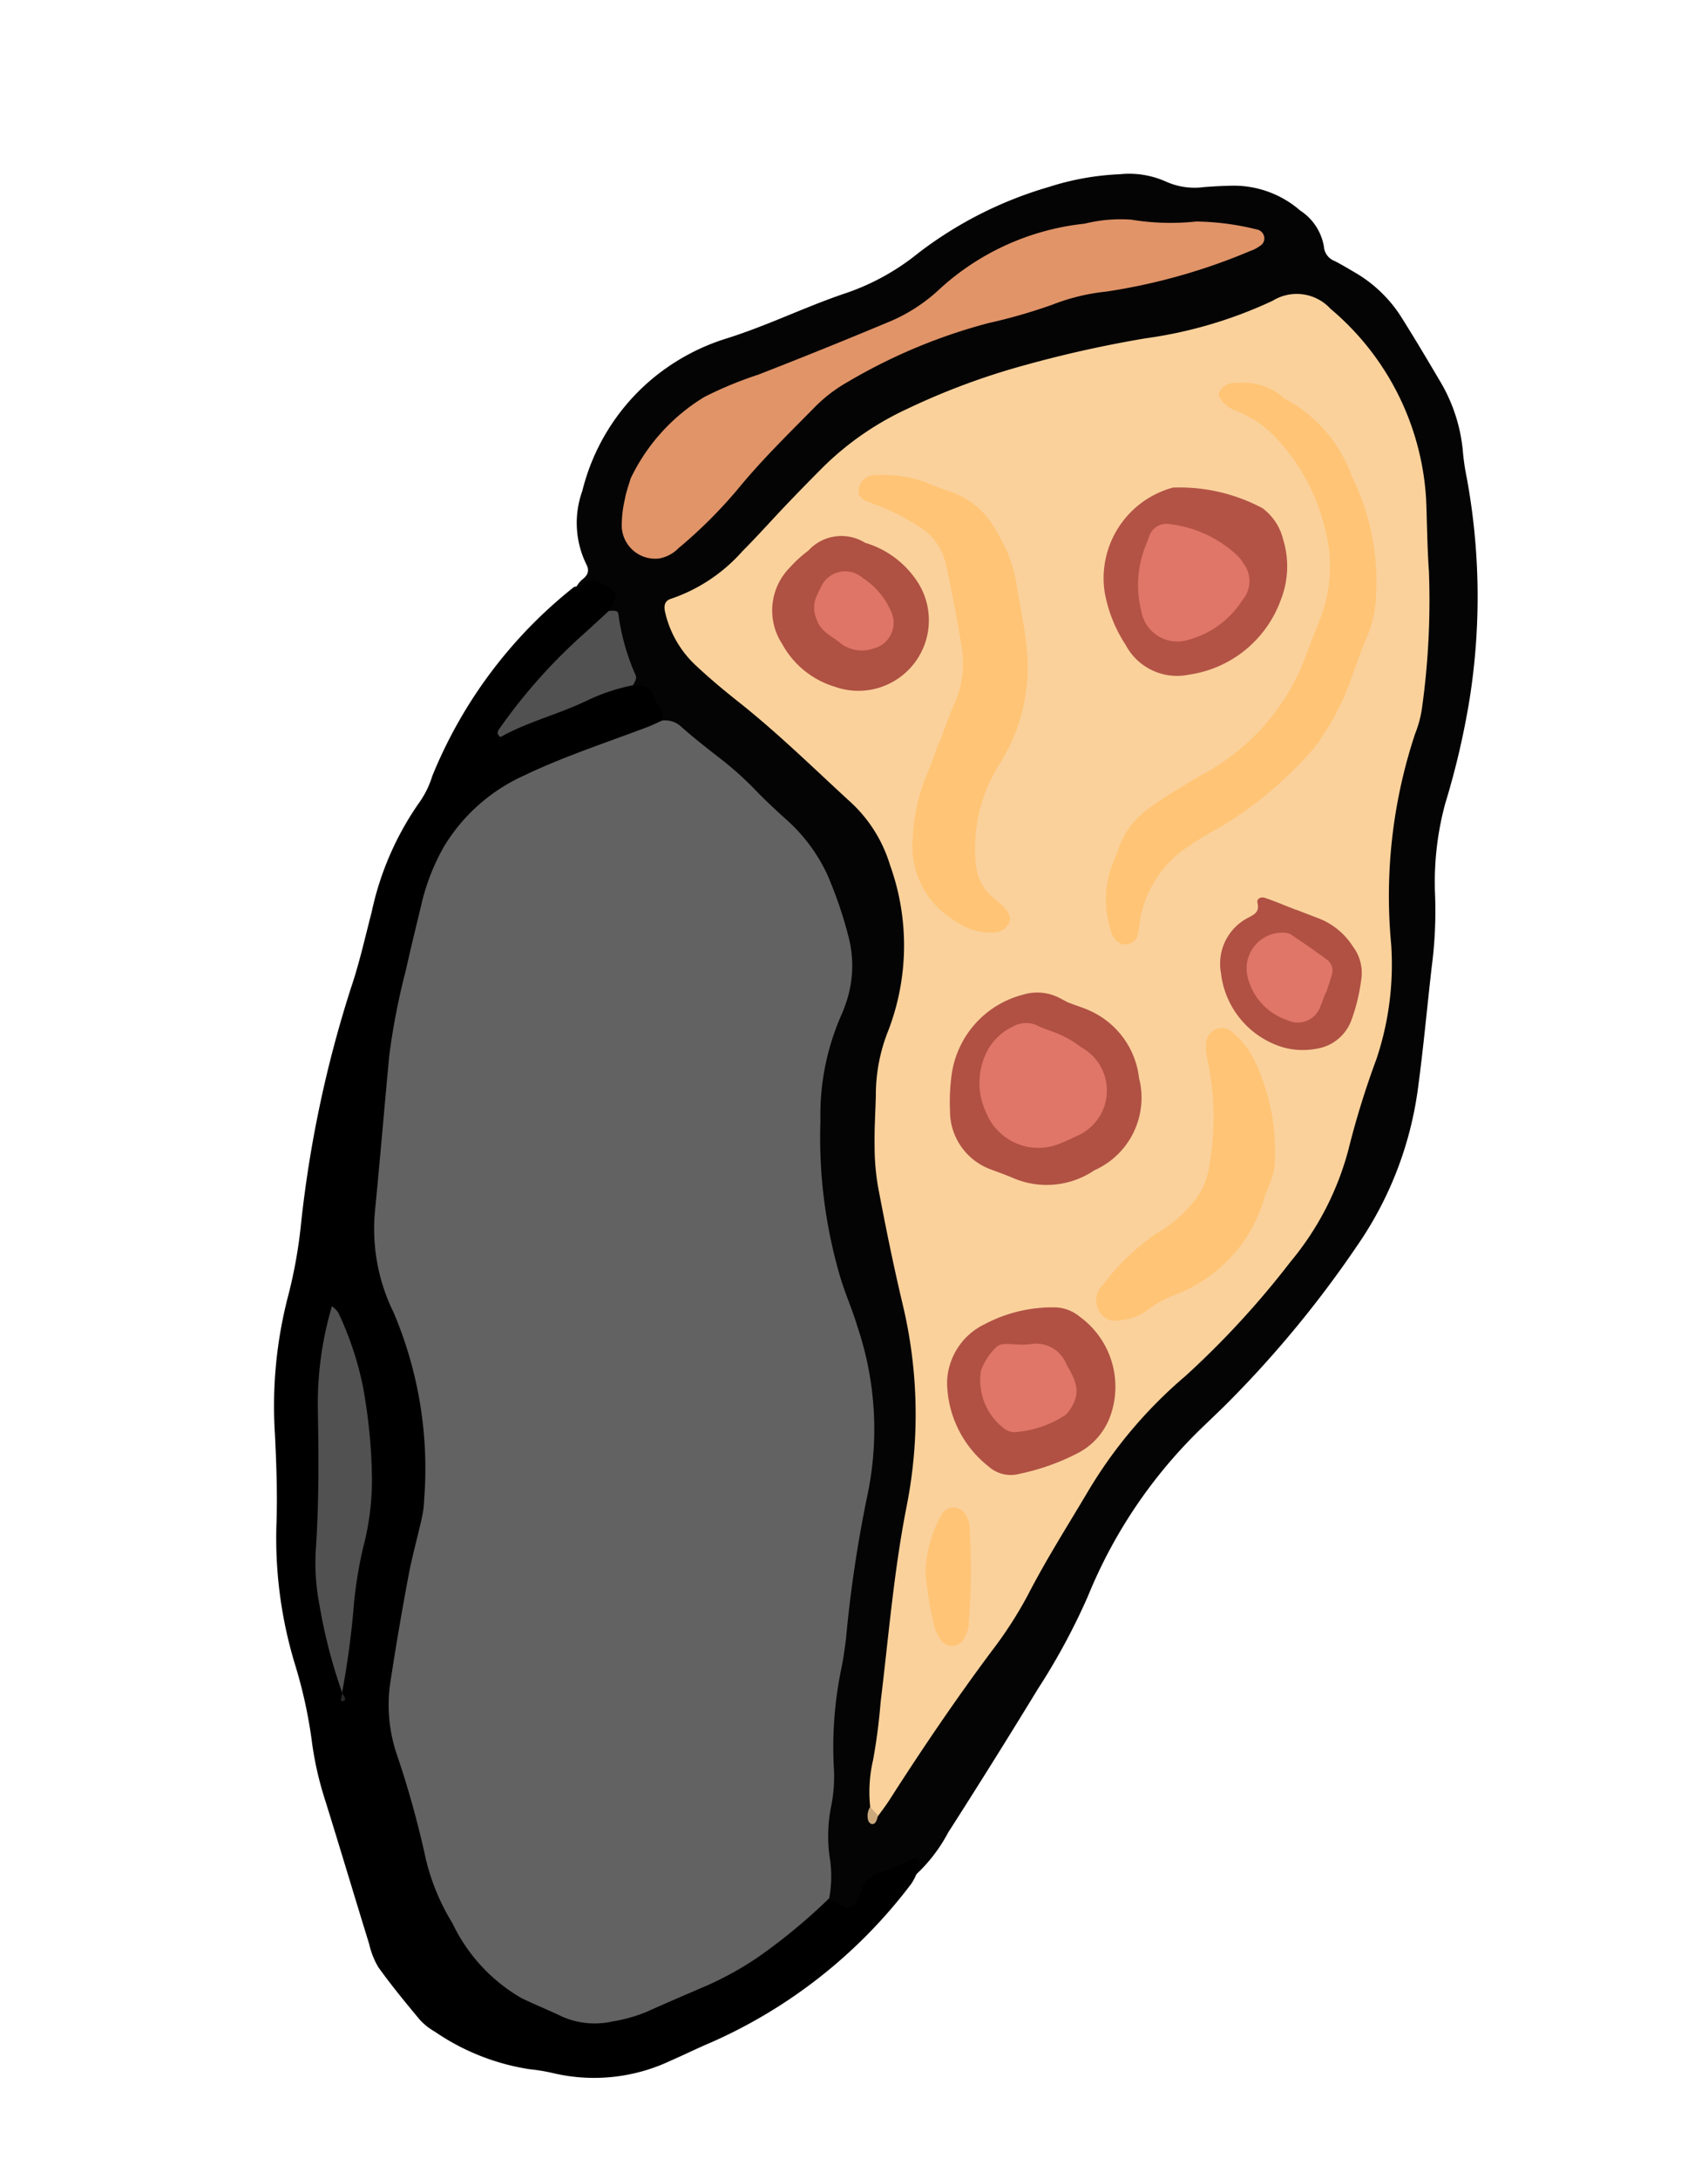 <svg xmlns="http://www.w3.org/2000/svg" width="39.641" height="50.543" viewBox="0 0 39.641 50.543">
  <g id="Group_10322" data-name="Group 10322" transform="translate(16.818 -0.396) rotate(21)">
    <path id="Path_6887" data-name="Path 6887" d="M1334.861,93.021a.718.718,0,0,1,.056-.181c.091-.145.111-.264-.039-.391a2.187,2.187,0,0,1-.686-1.545,4.937,4.937,0,0,1,.539-2.93,5.007,5.007,0,0,1,1.316-1.571c.758-.6,1.418-1.313,2.16-1.934a5.454,5.454,0,0,0,1.289-1.515,9.18,9.18,0,0,1,2.279-2.516,6.208,6.208,0,0,1,1.429-.864,2.089,2.089,0,0,1,1.059-.225,1.62,1.62,0,0,0,.866-.194q.29-.139.588-.261a2.353,2.353,0,0,1,1.7-.034,1.243,1.243,0,0,1,.813.585.386.386,0,0,0,.356.221c.171.02.341.048.51.077a3.138,3.138,0,0,1,1.359.556c.482.359.954.732,1.425,1.106a3.845,3.845,0,0,1,1.049,1.29,5.252,5.252,0,0,0,.314.562,15.23,15.23,0,0,1,1.9,4.754,18.34,18.34,0,0,1,.345,2.486,6.965,6.965,0,0,0,.533,2.048,9.918,9.918,0,0,1,.528,1.585c.235.914.493,1.821.711,2.74a8.349,8.349,0,0,1-.009,3.954,25.161,25.161,0,0,1-1.516,4.508c-.106.235-.218.467-.326.7a11.4,11.4,0,0,0-1.073,4.606,15.2,15.2,0,0,1-.314,2.426q-.354,1.932-.75,3.855a3.677,3.677,0,0,1-.341,1.163c-.556.033-.771.416-.894.882-.165.623-.291.68-.877.376a16.058,16.058,0,0,1-1.465-3.977,39.455,39.455,0,0,1-1.125-4.9,7.75,7.75,0,0,0-2.037-4.168,12.04,12.04,0,0,1-2.5-4.961,2.842,2.842,0,0,1-.052-.9,3.987,3.987,0,0,0-2.454-3.833,15.6,15.6,0,0,0-3.626-1.316c-.336-.185-.593-.511-1-.565a3.589,3.589,0,0,1-.928-1.326c-.047-.153-.182-.031-.235-.116C1335.591,92.7,1335.184,93,1334.861,93.021Z" transform="translate(-1333.052 -78.717)" fill="#040404"/>
    <path id="Path_6888" data-name="Path 6888" d="M1319.318,317.781c.2-.092.387-.13.543.077.118.156.379.188.381.444-.151.616-.724.857-1.129,1.238a10.174,10.174,0,0,0-1.879,2.016,3.9,3.9,0,0,0-.547,2.47,33.173,33.173,0,0,0,1.653,7.466,4.062,4.062,0,0,0,.967,1.573,9.129,9.129,0,0,1,2.676,5.574,23.061,23.061,0,0,0,.562,2.842,1.551,1.551,0,0,0,.2.54,16.346,16.346,0,0,0,3.529,4.3,3.4,3.4,0,0,0,4.547-.329,10.892,10.892,0,0,0,2.514-3.313c.058-.129.11-.293.314-.258.593.129.623.117.641-.468a.614.614,0,0,1,.274-.53,5.35,5.35,0,0,0,.509-.484c.059-.057.136-.14.207-.07.05.048.041.158.057.24,0,.021.005.042.008.063a1.428,1.428,0,0,1-.032.253,11.768,11.768,0,0,1-3.019,5.1c-.248.238-.48.492-.726.733a4.152,4.152,0,0,1-2.419,1.242,4.333,4.333,0,0,0-.568.115,5.313,5.313,0,0,1-2.365-.027,1.4,1.4,0,0,1-.428-.136c-.449-.251-.9-.507-1.327-.788a1.821,1.821,0,0,1-.39-.423c-.716-.912-1.424-1.83-2.142-2.74a7.768,7.768,0,0,1-.757-1.12,10.988,10.988,0,0,0-1.02-1.563,10.045,10.045,0,0,1-1.592-2.928c-.224-.648-.495-1.281-.771-1.909a10.134,10.134,0,0,1-.87-3.152,11.149,11.149,0,0,0-.32-1.642,27.4,27.4,0,0,1-.875-5.525c-.024-.6-.115-1.2-.181-1.794a6.937,6.937,0,0,1,.131-2.812,2.138,2.138,0,0,0,.051-.639,10.77,10.77,0,0,1,1.495-5.267c.009-.017.034-.026.051-.039.036-.02.092-.031.106-.061.146-.31.4-.222.641-.18.18.031.208.092.185.315-.007.062-.018.124-.027.186.112.309-.1.532-.221.77a12.985,12.985,0,0,0-.944,2.454c.582-.441,1.057-.976,1.584-1.455A.915.915,0,0,1,1319.318,317.781Z" transform="translate(-1315.466 -301.807)"/>
    <path id="Path_6889" data-name="Path 6889" d="M1350.193,380.72a13.263,13.263,0,0,1-1.075,1.9,7.626,7.626,0,0,1-.826.985c-.369.36-.739.718-1.1,1.083a3.583,3.583,0,0,1-.667.5,1.872,1.872,0,0,1-1.159.314c-.342-.028-.686-.031-1.027-.063a3.977,3.977,0,0,1-2.1-1.044,5.1,5.1,0,0,1-1.106-1.161,22.308,22.308,0,0,0-1.532-2.067,3.573,3.573,0,0,1-.73-1.558q-.259-1.193-.478-2.394c-.081-.442-.12-.891-.187-1.336a2.328,2.328,0,0,0-.107-.436,9.24,9.24,0,0,0-2.221-3.794,4.384,4.384,0,0,1-1.248-2.065c-.319-1.157-.655-2.309-.977-3.465a15.9,15.9,0,0,1-.346-1.96c-.075-.508-.14-1.018-.206-1.528a4.987,4.987,0,0,1,0-1.474,4.172,4.172,0,0,1,1.131-2.2c.708-.751,1.51-1.4,2.279-2.086.095-.084.181-.179.271-.268a.545.545,0,0,1,.428-.04c.38.146.771.263,1.16.382a7.63,7.63,0,0,1,1.021.391c.291.137.591.256.891.372a3.942,3.942,0,0,1,1.352.849,9.579,9.579,0,0,1,.952,1.133,2.663,2.663,0,0,1,.53,1.624,1.135,1.135,0,0,1,0,.129,5.753,5.753,0,0,0,.425,2.514,11.441,11.441,0,0,0,1.69,3.168c.257.343.566.646.827.986a7.446,7.446,0,0,1,1.619,3.6,29.756,29.756,0,0,0,.726,3.26c.05.208.1.417.136.628a8.983,8.983,0,0,0,.652,2.215,3.5,3.5,0,0,1,.284.92,3.5,3.5,0,0,0,.384,1.087A2.755,2.755,0,0,1,1350.193,380.72Z" transform="translate(-1332.004 -340.107)" fill="#636262"/>
    <path id="Path_6890" data-name="Path 6890" d="M1395.363,147.356a3.251,3.251,0,0,1-.327-1.038,13.333,13.333,0,0,0-.317-1.313c-.369-1.477-.8-2.937-1.062-4.442a10.977,10.977,0,0,0-1.781-4.38c-.521-.762-1.016-1.542-1.5-2.325a5.542,5.542,0,0,1-.418-.868c-.145-.358-.259-.728-.388-1.091a4.007,4.007,0,0,1-.269-1.513,5.509,5.509,0,0,0-1.344-3.6,3.266,3.266,0,0,0-1.439-1.054c-1.057-.419-2.1-.87-3.188-1.211-.409-.128-.817-.266-1.214-.428a2.424,2.424,0,0,1-1.136-.917c-.078-.119-.1-.239.034-.338a3.873,3.873,0,0,0,1.14-1.613c.2-.45.374-.913.564-1.369q.236-.564.484-1.123a6.908,6.908,0,0,1,1.334-1.957,16.332,16.332,0,0,1,2.219-1.952,27.325,27.325,0,0,1,2.36-1.562,10.242,10.242,0,0,0,2.447-1.874,1.064,1.064,0,0,1,1.32-.307,6.244,6.244,0,0,1,3.656,3.332c.221.512.423,1.033.66,1.538a18.071,18.071,0,0,1,.98,2.993,2.563,2.563,0,0,1,.07.638,11.95,11.95,0,0,0,1.234,4.763,6.892,6.892,0,0,1,.633,2.609,19.834,19.834,0,0,0,.13,2.056,6.755,6.755,0,0,1-.309,3.05,20.436,20.436,0,0,1-1.327,3.346,10.645,10.645,0,0,0-1.143,3.266c-.158.931-.347,1.855-.45,2.8a9.437,9.437,0,0,1-.319,1.509c-.377,1.344-.694,2.7-.975,4.067-.03.147-.074.291-.112.437C1395.466,147.554,1395.433,147.419,1395.363,147.356Z" transform="translate(-1377.045 -109.063)" fill="#fad19b"/>
    <path id="Path_6891" data-name="Path 6891" d="M1350.69,104.67a4.454,4.454,0,0,1,.923-2.387,8.912,8.912,0,0,1,.98-.928q1.19-1.082,2.354-2.194a3.9,3.9,0,0,0,.845-1.131,5.9,5.9,0,0,1,2.618-2.66,3.445,3.445,0,0,1,.979-.475,5.59,5.59,0,0,0,1.421-.5,6.128,6.128,0,0,1,1.37-.33.216.216,0,0,1,.225.091.2.2,0,0,1-.012.238.842.842,0,0,1-.17.192,13.864,13.864,0,0,1-2.777,2.074,4.753,4.753,0,0,0-1.058.73,12.587,12.587,0,0,1-1.232.931,12.838,12.838,0,0,0-2.555,2.436,3.465,3.465,0,0,0-.534.878c-.344.786-.7,1.565-.971,2.383a10.923,10.923,0,0,1-.789,1.759.835.835,0,0,1-.331.382.775.775,0,0,1-1.1-.435,2.628,2.628,0,0,1-.138-.56C1350.707,105.015,1350.706,104.864,1350.69,104.67Z" transform="translate(-1348.607 -93.151)" fill="#e09468"/>
    <path id="Path_6892" data-name="Path 6892" d="M1340.155,325.619a4.488,4.488,0,0,0-.885.732c-.5.527-1.1.942-1.555,1.492-.146-.041-.1-.135-.084-.205a12.711,12.711,0,0,1,1.042-2.743c.116-.228.228-.458.342-.687.077-.026.181-.1.23-.012a5.2,5.2,0,0,0,.878,1.178C1340.193,325.44,1340.164,325.535,1340.155,325.619Z" transform="translate(-1336.302 -309.646)" fill="#515151"/>
    <path id="Path_6893" data-name="Path 6893" d="M1625.19,726.428l.243.122a.93.93,0,0,1,.007.121c0,.061-.027.12-.1.116a.154.154,0,0,1-.094-.067A.386.386,0,0,1,1625.19,726.428Z" transform="translate(-1606.872 -688.135)" fill="#cba97c"/>
    <path id="Path_6894" data-name="Path 6894" d="M1361.085,627a12.176,12.176,0,0,1-1.232-1.724,5.094,5.094,0,0,1-.557-1.229c-.312-1.005-.695-1.984-1.089-2.958a7.925,7.925,0,0,1-.565-2.382.647.647,0,0,1,.186.081,7.479,7.479,0,0,1,1.145,1.387,12.541,12.541,0,0,1,.978,1.955,6.172,6.172,0,0,1,.375,1.558,9.939,9.939,0,0,0,.26,1.257,20.175,20.175,0,0,1,.491,2.06Z" transform="translate(-1355.149 -586.78)" fill="#515151"/>
    <path id="Path_6895" data-name="Path 6895" d="M1415.76,759.005a.42.42,0,0,1,.1.077c.032.046.011.086-.043.1-.009,0-.032-.03-.036-.049a1.148,1.148,0,0,1-.013-.128Z" transform="translate(-1409.83 -718.782)" fill="#282828"/>
    <path id="Path_6896" data-name="Path 6896" d="M1559.457,155.874a5.938,5.938,0,0,1-.132,1.673c-.024.082-.024.171-.054.25a8.771,8.771,0,0,1-1.4,2.585,9.416,9.416,0,0,0-.587.761,2.579,2.579,0,0,0-.352,2.088,1.124,1.124,0,0,1,.042.25.3.3,0,0,1-.434.228.452.452,0,0,1-.151-.117,2.374,2.374,0,0,1-.551-1.34c0-.193,0-.386,0-.579a1.909,1.909,0,0,1,.321-1.094c.255-.393.552-.76.84-1.131a5.143,5.143,0,0,0,1.295-3.4c-.012-.321.005-.644,0-.965a3.333,3.333,0,0,0-.657-2.039,4.591,4.591,0,0,0-1.782-1.533,2.447,2.447,0,0,0-1.049-.263,1.076,1.076,0,0,1-.255-.022c-.189-.038-.346-.162-.329-.259a.424.424,0,0,1,.286-.321,1.472,1.472,0,0,1,1.061-.111.456.456,0,0,0,.121.042,3.3,3.3,0,0,1,2.1,1.118,5.508,5.508,0,0,1,1.509,2.35,2.706,2.706,0,0,1,.162,1.007C1559.445,155.288,1559.457,155.525,1559.457,155.874Z" transform="translate(-1540.105 -146.233)" fill="#ffc475"/>
    <path id="Path_6897" data-name="Path 6897" d="M1439.514,238.783c0-.322-.014-.645,0-.966a2.284,2.284,0,0,0-.318-1.292q-.5-.859-1.05-1.69a1.358,1.358,0,0,0-.84-.548,5.168,5.168,0,0,0-1.273-.119c-.149,0-.314.012-.37-.177a.376.376,0,0,1,.248-.464,2.919,2.919,0,0,1,1.052-.257c.214-.01.43.01.644-.006a1.926,1.926,0,0,1,1.415.5,3.342,3.342,0,0,1,.815.9c.26.467.567.91.8,1.388a4.219,4.219,0,0,1,.348,2.752,3.641,3.641,0,0,0,.325,2.308,1.136,1.136,0,0,0,.594.565c.117.051.246.077.36.134.133.067.279.148.256.329a.417.417,0,0,1-.281.325,1.468,1.468,0,0,1-.948.046,2,2,0,0,1-1.566-1.45,4.228,4.228,0,0,1-.221-1.385c.015-.3,0-.6,0-.9Z" transform="translate(-1428.544 -224.123)" fill="#ffc475"/>
    <path id="Path_6898" data-name="Path 6898" d="M1639.168,394.478a3.42,3.42,0,0,1-1.117,2.892,2.58,2.58,0,0,0-.458.536,1.263,1.263,0,0,1-.57.5.385.385,0,0,1-.423,0,.5.5,0,0,1-.247-.49,1.331,1.331,0,0,1,.073-.245,5.306,5.306,0,0,1,.685-1.44,3.137,3.137,0,0,0,.578-1.066,1.763,1.763,0,0,0,.022-.886,6.464,6.464,0,0,0-.943-2.3,1.082,1.082,0,0,1-.153-.351.365.365,0,0,1,.466-.424,2.129,2.129,0,0,1,.668.377,4.847,4.847,0,0,1,1.286,1.9,1.581,1.581,0,0,1,.125.43A5.359,5.359,0,0,1,1639.168,394.478Z" transform="translate(-1617.378 -372.711)" fill="#ffc475"/>
    <path id="Path_6899" data-name="Path 6899" d="M1539.739,196.616a2.667,2.667,0,0,1-1.366,2.366,1.349,1.349,0,0,1-1.622-.117,3.26,3.26,0,0,1-.906-.99,2.179,2.179,0,0,1,.569-2.769c.017-.013.033-.027.051-.039a4.079,4.079,0,0,1,2.117-.3,1.287,1.287,0,0,1,.713.515A2.117,2.117,0,0,1,1539.739,196.616Z" transform="translate(-1522.559 -187.864)" fill="#b35346"/>
    <path id="Path_6900" data-name="Path 6900" d="M1553.178,403.317c.23,0,.4-.013.572,0a1.956,1.956,0,0,1,1.594,1.046,1.841,1.841,0,0,1-.2,2.37,1.973,1.973,0,0,1-1.716.843c-.192-.006-.385,0-.578,0a1.442,1.442,0,0,1-1.334-.943,4.512,4.512,0,0,1-.275-.854,2.233,2.233,0,0,1,.895-2.254,1.123,1.123,0,0,1,.841-.231C1553.066,403.305,1553.151,403.314,1553.178,403.317Z" transform="translate(-1537.261 -384.093)" fill="#b05144"/>
    <path id="Path_6901" data-name="Path 6901" d="M1596.06,518.462a1.565,1.565,0,0,1-.411,1.089,5.244,5.244,0,0,1-1.073.914.771.771,0,0,1-.734.1,2.518,2.518,0,0,1-1.6-1.479,1.538,1.538,0,0,1,.327-1.564,3.361,3.361,0,0,1,1.36-.944.927.927,0,0,1,.635-.017A2.01,2.01,0,0,1,1596.06,518.462Z" transform="translate(-1575.789 -490.63)" fill="#b05144"/>
    <path id="Path_6902" data-name="Path 6902" d="M1421.288,263.681a2.195,2.195,0,0,1,1.483.426,1.636,1.636,0,0,1-.948,2.944,2.071,2.071,0,0,1-1.486-.487,1.417,1.417,0,0,1-.471-1.723,2.818,2.818,0,0,1,.258-.515A1.038,1.038,0,0,1,1421.288,263.681Z" transform="translate(-1413.592 -252.724)" fill="#af5143"/>
    <path id="Path_6903" data-name="Path 6903" d="M1634.951,337.811c.193,0,.387,0,.58,0a1.647,1.647,0,0,1,.962.323,1.017,1.017,0,0,1,.462.668,4.282,4.282,0,0,1,.12.955,1.029,1.029,0,0,1-.527.9,1.7,1.7,0,0,1-.727.243,2.04,2.04,0,0,1-1.963-1.09,1.2,1.2,0,0,1,.138-1.438c.108-.122.186-.218.07-.384-.061-.087.023-.171.115-.174.257-.011.515,0,.772,0Z" transform="translate(-1614.871 -322.492)" fill="#b05144"/>
    <path id="Path_6904" data-name="Path 6904" d="M1611.5,607.285a.8.8,0,0,1-.019.132.309.309,0,0,1-.46.185.987.987,0,0,1-.279-.26,8.185,8.185,0,0,1-.641-1.1,2.916,2.916,0,0,1-.131-1.323.33.33,0,0,1,.261-.321.368.368,0,0,1,.338.139.352.352,0,0,1,.083.1,15.347,15.347,0,0,1,.847,2.268A1,1,0,0,1,1611.5,607.285Z" transform="translate(-1592.541 -573.501)" fill="#ffc476"/>
    <path id="Path_6905" data-name="Path 6905" d="M1548.852,213.614c0-.064,0-.129,0-.193a.426.426,0,0,1,.362-.459,2.753,2.753,0,0,1,1.69.116.957.957,0,0,1,.219.129.673.673,0,0,1,.281.789,2.157,2.157,0,0,1-.841,1.319.851.851,0,0,1-1.273-.247A2.45,2.45,0,0,1,1548.852,213.614Z" transform="translate(-1535.051 -204.947)" fill="#e07668"/>
    <path id="Path_6906" data-name="Path 6906" d="M1563,416.7a2.388,2.388,0,0,1,.774.1,1.144,1.144,0,0,1,.639,1.959,4.982,4.982,0,0,1-.365.361,1.309,1.309,0,0,1-1.8-.123,1.605,1.605,0,0,1-.486-1.278,1.3,1.3,0,0,1,.359-.8.623.623,0,0,1,.507-.227C1562.741,416.707,1562.848,416.7,1563,416.7Z" transform="translate(-1547.198 -396.714)" fill="#e07668"/>
    <path id="Path_6907" data-name="Path 6907" d="M1606.755,533.466a.944.944,0,0,1-.072.307,2.431,2.431,0,0,1-.972.808.412.412,0,0,1-.251.007,1.411,1.411,0,0,1-.985-1.072,1.475,1.475,0,0,1,.132-.613c.056-.139.229-.176.372-.224a1.888,1.888,0,0,0,.356-.142.757.757,0,0,1,.942.14C1606.517,532.88,1606.792,533.08,1606.755,533.466Z" transform="translate(-1587.386 -505.603)" fill="#df7668"/>
    <path id="Path_6908" data-name="Path 6908" d="M1435.368,277.668a2.313,2.313,0,0,1,.02-.257.616.616,0,0,1,.831-.56,1.734,1.734,0,0,1,.891.489.615.615,0,0,1-.074.951.82.82,0,0,1-.726.168c-.256-.094-.552-.084-.749-.331A.665.665,0,0,1,1435.368,277.668Z" transform="translate(-1428.279 -265.112)" fill="#df7567"/>
    <path id="Path_6909" data-name="Path 6909" d="M1646.377,348.566c0,.107.007.214,0,.32a.556.556,0,0,1-.609.589,1.4,1.4,0,0,1-1.208-.6.83.83,0,0,1,.4-1.261.369.369,0,0,1,.186-.023c.332.076.663.154.99.246a.315.315,0,0,1,.226.283c.017.148.017.3.025.447Z" transform="translate(-1624.96 -331.691)" fill="#e07668"/>
  </g>
</svg>
